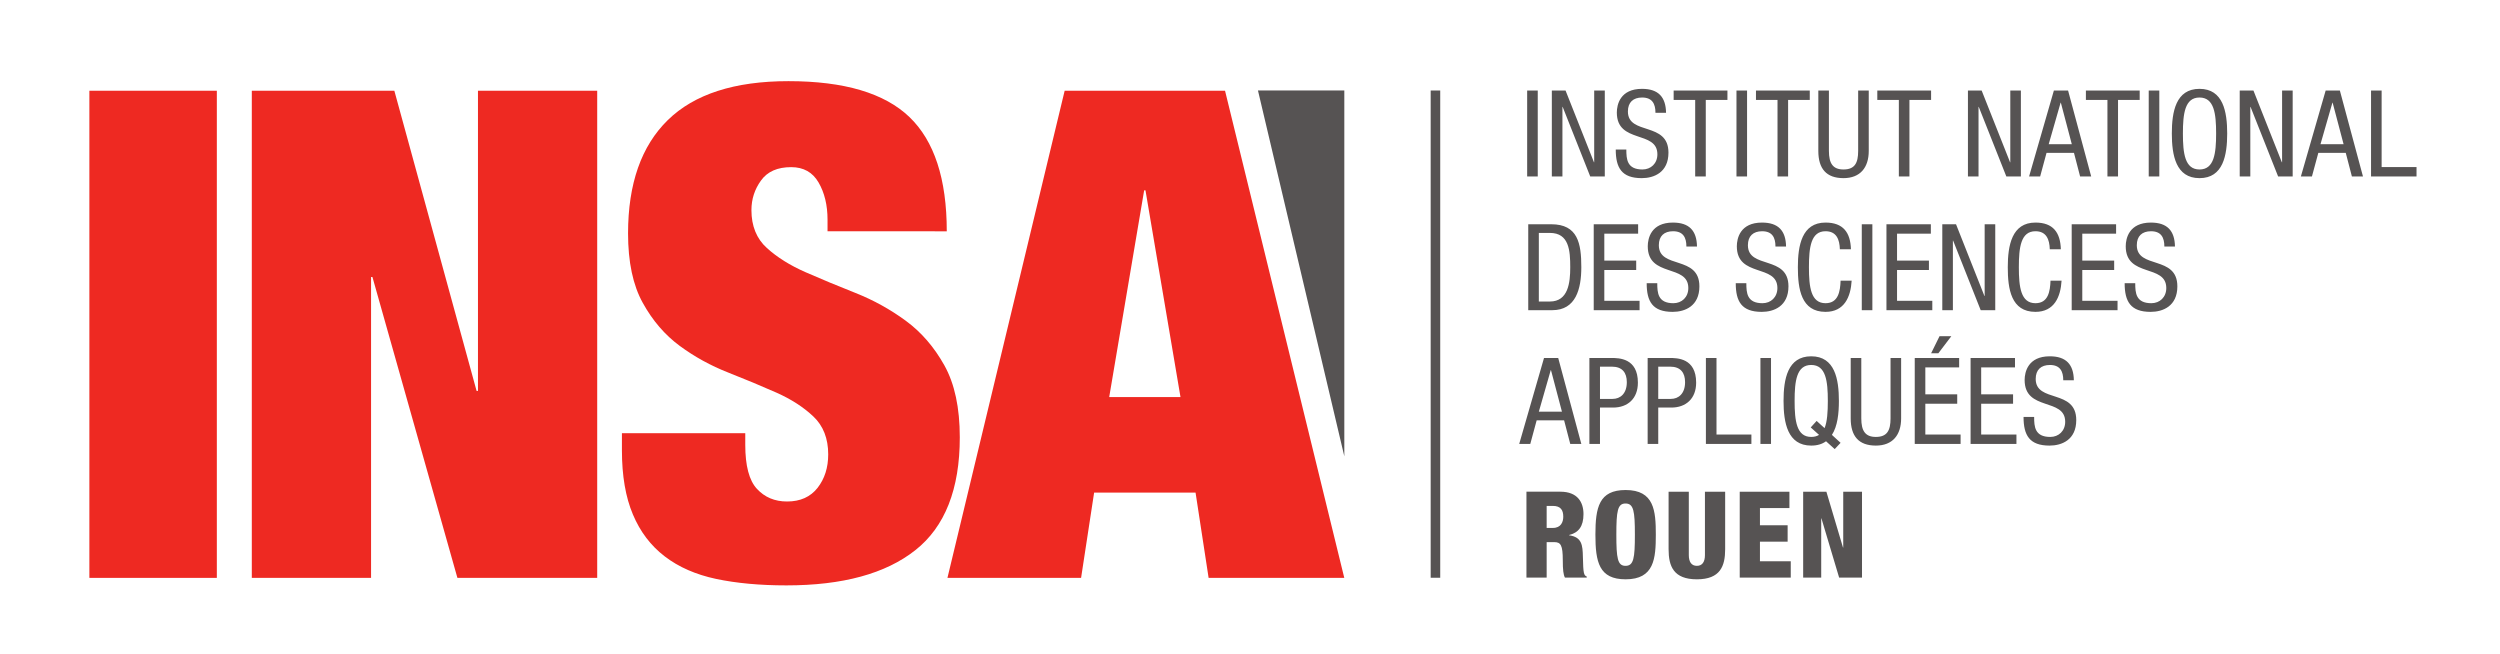 <?xml version="1.0" encoding="UTF-8" standalone="no"?>
<!-- Created with Inkscape (http://www.inkscape.org/) -->

<svg
   xmlns:dc="http://purl.org/dc/elements/1.1/"
   xmlns:cc="http://creativecommons.org/ns#"
   xmlns:rdf="http://www.w3.org/1999/02/22-rdf-syntax-ns#"
   xmlns:svg="http://www.w3.org/2000/svg"
   xmlns="http://www.w3.org/2000/svg"
   xmlns:sodipodi="http://sodipodi.sourceforge.net/DTD/sodipodi-0.dtd"
   xmlns:inkscape="http://www.inkscape.org/namespaces/inkscape"
   id="svg2985"
   version="1.1"
   inkscape:version="0.48.4 r9939"
   width="817.819"
   height="214.096"
   xml:space="preserve"
   sodipodi:docname="insaBlanc.svg"
   inkscape:export-filename="C:\Users\Thomas\Downloads\insaBlanc.png"
   inkscape:export-xdpi="115.67"
   inkscape:export-ydpi="115.67"><defs
     id="defs2989"><clipPath
       clipPathUnits="userSpaceOnUse"
       id="clipPath2999"><path
         d="m 0,171.277 654.255,0 L 654.255,0 0,0 0,171.277 z"
         id="path3001" /></clipPath></defs><sodipodi:namedview
     pagecolor="#ffffff"
     bordercolor="#666666"
     borderopacity="1"
     objecttolerance="10"
     gridtolerance="10"
     guidetolerance="10"
     inkscape:pageopacity="0"
     inkscape:pageshadow="2"
     inkscape:window-width="1366"
     inkscape:window-height="705"
     id="namedview2987"
     showgrid="false"
     inkscape:zoom="0.85838093"
     inkscape:cx="593.7913"
     inkscape:cy="249.71661"
     inkscape:window-x="-8"
     inkscape:window-y="-8"
     inkscape:window-maximized="1"
     inkscape:current-layer="g2997" /><g
     id="g2993"
     inkscape:groupmode="layer"
     inkscape:label="Logo_INSAROUEN2014"
     transform="matrix(1.25,0,0,-1.25,0,214.096)"><g
       id="g2995"><g
         id="g2997"
         clip-path="url(#clipPath2999)"><path
           d="m 399.661,125.099 2.771,0 0,22.487 -2.771,0 0,-22.487 z m 6.457,0 2.772,0 0,18.204 0.063,0 7.212,-18.204 3.812,0 0,22.486 -2.773,0 0,-18.771 -0.062,0 -7.433,18.771 -3.591,0 0,-22.486 z m 29.891,16.66 c -0.062,4.126 -2.015,6.268 -6.298,6.268 -5.701,0 -6.583,-4.127 -6.583,-6.205 0,-8.251 10.614,-4.566 10.614,-10.928 0,-2.394 -1.701,-3.968 -3.905,-3.968 -4.063,0 -4.221,2.708 -4.221,5.228 l -2.771,0 c 0,-4.787 1.543,-7.496 6.803,-7.496 3.181,0 6.992,1.48 6.992,6.676 0,8.221 -10.614,4.441 -10.614,10.771 0,2.394 1.386,3.654 3.716,3.654 2.646,0 3.496,-1.638 3.496,-4 l 2.771,0 z m 10.396,3.369 5.669,0 0,2.457 -14.077,0 0,-2.457 5.637,0 0,-20.029 2.771,0 0,20.029 z m 8.034,-20.029 2.771,0 0,22.487 -2.771,0 0,-22.487 z m 13.512,20.029 5.669,0 0,2.457 -14.078,0 0,-2.457 5.638,0 0,-20.029 2.771,0 0,20.029 z m 7.908,-13.353 c 0,-4.629 2.079,-7.117 6.582,-7.117 4.41,0 6.614,2.802 6.614,7.117 l 0,15.81 -2.771,0 0,-15.81 c 0,-3.15 -0.882,-4.849 -3.843,-4.849 -2.74,0 -3.811,1.543 -3.811,4.849 l 0,15.81 -2.771,0 0,-15.81 z m 23.844,13.353 5.669,0 0,2.457 -14.078,0 0,-2.457 5.639,0 0,-20.029 2.77,0 0,20.029 z m 15.31,-20.029 2.772,0 0,18.204 0.064,0 7.212,-18.204 3.81,0 0,22.486 -2.772,0 0,-18.771 -0.063,0 -7.432,18.771 -3.591,0 0,-22.486 z m 16.004,0 2.896,0 1.669,6.172 7.181,0 1.606,-6.172 2.899,0 -6.048,22.486 -3.716,0 -6.487,-22.486 z m 8.251,19.306 0.062,0 2.866,-10.866 -6.047,0 3.119,10.866 z m 15.025,0.723 5.669,0 0,2.457 -14.078,0 0,-2.457 5.637,0 0,-20.029 2.772,0 0,20.029 z m 8.033,-20.029 2.771,0 0,22.487 -2.771,0 0,-22.487 z m 13.292,22.928 c -6.204,0 -7.244,-6.016 -7.244,-11.685 0,-5.669 1.04,-11.684 7.244,-11.684 6.204,0 7.244,6.015 7.244,11.684 0,5.669 -1.04,11.685 -7.244,11.685 m 0,-2.268 c 3.842,0 4.346,-4.22 4.346,-9.417 0,-5.196 -0.504,-9.416 -4.346,-9.416 -3.842,0 -4.346,4.22 -4.346,9.416 0,5.197 0.504,9.417 4.346,9.417 m 10.522,-20.66 2.772,0 0,18.204 0.064,0 7.212,-18.204 3.81,0 0,22.486 -2.771,0 0,-18.771 -0.064,0 -7.432,18.771 -3.591,0 0,-22.486 z m 16.004,0 2.896,0 1.669,6.172 7.181,0 1.606,-6.172 2.899,0 -6.048,22.486 -3.717,0 -6.486,-22.486 z m 8.251,19.306 0.062,0 2.866,-10.866 -6.047,0 3.119,10.866 z m 10.112,-19.306 11.904,0 0,2.457 -9.133,0 0,20.029 -2.771,0 0,-22.486 z"
           style="fill:#565353;fill-opacity:1;fill-rule:nonzero;stroke:none"
           id="path3003" /><g
           id="g3005"
           transform="translate(402.716,110.321)"><path
             d="m 0,0 2.897,0 c 5.041,0 5.323,-4.661 5.323,-9.007 0,-4.032 -0.534,-8.945 -5.323,-8.945 L 0,-17.952 0,0 z m -2.771,-20.219 6.298,0 c 6.173,0 7.59,5.574 7.59,11.243 0,6.205 -0.881,11.244 -7.873,11.244 l -6.015,0 0,-22.487 z m 17.136,0 11.999,0 0,2.456 -9.228,0 0,8.063 8.346,0 0,2.456 -8.346,0 0,7.055 8.85,0 0,2.457 -11.621,0 0,-22.487 z m 27.025,16.66 c -0.064,4.126 -2.016,6.267 -6.3,6.267 -5.699,0 -6.582,-4.125 -6.582,-6.204 0,-8.251 10.614,-4.567 10.614,-10.928 0,-2.394 -1.701,-3.969 -3.906,-3.969 -4.062,0 -4.22,2.709 -4.22,5.228 l -2.77,0 c 0,-4.787 1.543,-7.495 6.801,-7.495 3.181,0 6.993,1.48 6.993,6.677 0,8.22 -10.614,4.44 -10.614,10.771 0,2.393 1.385,3.653 3.716,3.653 2.646,0 3.496,-1.638 3.496,-4 l 2.772,0 z m 23.309,0 c -0.063,4.126 -2.014,6.267 -6.298,6.267 -5.701,0 -6.583,-4.125 -6.583,-6.204 0,-8.251 10.615,-4.567 10.615,-10.928 0,-2.394 -1.702,-3.969 -3.906,-3.969 -4.063,0 -4.22,2.709 -4.22,5.228 l -2.772,0 c 0,-4.787 1.543,-7.495 6.803,-7.495 3.181,0 6.991,1.48 6.991,6.677 0,8.22 -10.613,4.44 -10.613,10.771 0,2.393 1.386,3.653 3.717,3.653 2.645,0 3.495,-1.638 3.495,-4 l 2.771,0 z m 14.27,-8.944 c -0.094,-2.74 -0.567,-5.89 -3.937,-5.89 -3.842,0 -4.345,4.221 -4.345,9.417 0,5.197 0.503,9.417 4.345,9.417 2.866,0 3.685,-2.173 3.748,-4.724 l 2.898,0 c -0.126,4.409 -2.047,6.991 -6.646,6.991 -6.204,0 -7.243,-6.015 -7.243,-11.684 0,-5.669 0.851,-11.684 7.243,-11.684 4.913,0 6.583,3.905 6.835,8.157 l -2.898,0 z m 5.547,-7.716 2.771,0 0,22.487 -2.771,0 0,-22.487 z m 6.457,0 12,0 0,2.456 -9.229,0 0,8.063 8.346,0 0,2.456 -8.346,0 0,7.055 8.85,0 0,2.457 -11.621,0 0,-22.487 z m 14.615,0 2.772,0 0,18.203 0.063,0 7.212,-18.203 3.811,0 0,22.487 -2.772,0 0,-18.771 -0.063,0 -7.431,18.771 -3.592,0 0,-22.487 z m 28.317,7.716 c -0.094,-2.74 -0.567,-5.89 -3.937,-5.89 -3.842,0 -4.346,4.221 -4.346,9.417 0,5.197 0.504,9.417 4.346,9.417 2.866,0 3.685,-2.173 3.748,-4.724 l 2.897,0 c -0.126,4.409 -2.047,6.991 -6.645,6.991 -6.204,0 -7.243,-6.015 -7.243,-11.684 0,-5.669 0.85,-11.684 7.243,-11.684 4.913,0 6.582,3.905 6.834,8.157 l -2.897,0 z m 5.546,-7.716 11.999,0 0,2.456 -9.227,0 0,8.063 8.345,0 0,2.456 -8.345,0 0,7.055 8.849,0 0,2.457 -11.621,0 0,-22.487 z m 27.025,16.66 c -0.064,4.126 -2.016,6.267 -6.299,6.267 -5.7,0 -6.583,-4.125 -6.583,-6.204 0,-8.251 10.614,-4.567 10.614,-10.928 0,-2.394 -1.701,-3.969 -3.905,-3.969 -4.063,0 -4.221,2.709 -4.221,5.228 l -2.77,0 c 0,-4.787 1.542,-7.495 6.802,-7.495 3.18,0 6.991,1.48 6.991,6.677 0,8.22 -10.613,4.44 -10.613,10.771 0,2.393 1.385,3.653 3.716,3.653 2.646,0 3.496,-1.638 3.496,-4 l 2.772,0 z"
             style="fill:#565353;fill-opacity:1;fill-rule:nonzero;stroke:none"
             id="path3007" /></g><g
           id="g3009"
           transform="translate(397.582,55.105)"><path
             d="m 0,0 2.897,0 1.67,6.173 7.18,0 1.607,-6.173 2.897,0 -6.047,22.487 -3.716,0 L 0,0 z m 8.251,19.307 0.063,0 2.867,-10.867 -6.046,0 3.116,10.867 z M 18.364,0 l 2.773,0 0,9.511 3.431,0 c 3.812,0 6.489,2.331 6.489,6.52 0,6.456 -5.007,6.456 -6.96,6.456 l -5.733,0 0,-22.487 z m 2.773,20.219 3.118,0 c 2.738,0 3.904,-1.606 3.904,-4.063 0,-2.991 -1.701,-4.377 -3.717,-4.377 l -3.305,0 0,8.44 z M 33.61,0 l 2.773,0 0,9.511 3.432,0 c 3.81,0 6.488,2.331 6.488,6.52 0,6.456 -5.007,6.456 -6.96,6.456 l -5.733,0 0,-22.487 z m 2.773,20.219 3.117,0 c 2.74,0 3.905,-1.606 3.905,-4.063 0,-2.991 -1.701,-4.377 -3.716,-4.377 l -3.306,0 0,8.44 z M 48.856,0 l 11.906,0 0,2.457 -9.134,0 0,20.03 -2.772,0 0,-22.487 z m 14.27,0 2.771,0 0,22.487 -2.771,0 0,-22.487 z m 19.434,-1.354 1.543,1.637 -2.269,2.079 c 1.481,2.268 1.827,5.638 1.827,8.881 0,5.669 -1.039,11.685 -7.244,11.685 -6.203,0 -7.242,-6.016 -7.242,-11.685 0,-5.669 1.039,-11.683 7.242,-11.683 1.607,0 2.898,0.409 3.874,1.133 L 82.56,-1.354 z M 78.465,2.362 C 77.93,2.017 77.236,1.827 76.417,1.827 c -3.842,0 -4.346,4.22 -4.346,9.416 0,5.197 0.504,9.417 4.346,9.417 3.844,0 4.348,-4.22 4.348,-9.417 0,-2.866 -0.159,-5.417 -0.852,-7.117 l -2.078,1.89 -1.544,-1.701 2.174,-1.953 z m 8.286,4.315 c 0,-4.63 2.078,-7.117 6.582,-7.117 4.409,0 6.614,2.802 6.614,7.117 l 0,15.81 -2.771,0 0,-15.81 c 0,-3.15 -0.883,-4.85 -3.843,-4.85 -2.739,0 -3.811,1.543 -3.811,4.85 l 0,15.81 -2.771,0 0,-15.81 z M 103.51,0 l 11.999,0 0,2.457 -9.229,0 0,8.063 8.346,0 0,2.457 -8.346,0 0,7.053 8.85,0 0,2.457 -11.62,0 0,-22.487 z m 4.282,23.715 1.89,0 3.401,4.473 -3.087,0 -2.204,-4.473 z M 118.124,0 l 12,0 0,2.457 -9.228,0 0,8.063 8.346,0 0,2.457 -8.346,0 0,7.053 8.85,0 0,2.457 -11.622,0 0,-22.487 z m 27.025,16.66 c -0.062,4.126 -2.015,6.268 -6.298,6.268 -5.701,0 -6.582,-4.126 -6.582,-6.204 0,-8.252 10.614,-4.567 10.614,-10.929 0,-2.394 -1.701,-3.968 -3.906,-3.968 -4.064,0 -4.22,2.708 -4.22,5.228 l -2.772,0 c 0,-4.786 1.543,-7.495 6.802,-7.495 3.182,0 6.992,1.479 6.992,6.676 0,8.22 -10.614,4.441 -10.614,10.771 0,2.393 1.387,3.653 3.718,3.653 2.644,0 3.495,-1.638 3.495,-4 l 2.771,0 z"
             style="fill:#565353;fill-opacity:1;fill-rule:nonzero;stroke:none"
             id="path3011" /></g><g
           id="g3013"
           transform="translate(404.763,38.88)"><path
             d="m 0,0 1.606,0 c 2.111,0 2.741,-1.134 2.741,-2.834 0,-1.323 -0.568,-2.93 -2.708,-2.93 L 0,-5.764 0,0 z m -5.291,-18.771 5.291,0 0,9.291 2.017,0 c 1.669,0 2.204,-0.819 2.204,-4.724 0,-2.551 0.158,-3.812 0.566,-4.567 l 5.701,0 0,0.284 c -0.756,0.315 -0.914,0.756 -1.008,5.196 -0.063,3.023 -0.251,5.134 -3.622,5.605 l 0,0.064 c 2.456,0.599 3.78,2.205 3.78,5.479 0,3.087 -1.543,5.859 -6.047,5.859 l -8.882,0 0,-22.487 z m 23.53,11.244 c 0,6.173 0.316,8.157 2.394,8.157 2.141,0 2.457,-1.984 2.457,-8.157 0,-6.173 -0.316,-8.158 -2.457,-8.158 -2.078,0 -2.394,1.985 -2.394,8.158 m 10.33,0 c 0,6.236 -0.41,11.684 -7.905,11.684 -6.96,0 -7.904,-4.535 -7.904,-11.684 0,-7.149 0.944,-11.684 7.904,-11.684 7.495,0 7.905,5.447 7.905,11.684 m 18.145,11.243 -5.291,0 0,-16.597 c 0,-1.765 -0.694,-2.804 -2.11,-2.804 -1.417,0 -2.111,1.039 -2.111,2.804 l 0,16.597 -5.291,0 0,-15.054 c 0,-4.409 1.261,-7.873 7.402,-7.873 6.14,0 7.401,3.464 7.401,7.873 l 0,15.054 z m 3.813,-22.487 13.355,0 0,4.284 -8.064,0 0,5.133 7.245,0 0,4.283 -7.245,0 0,4.504 7.716,0 0,4.283 -13.007,0 0,-22.487 z m 16.602,0 4.724,0 0,15.496 0.062,0 4.631,-15.496 5.982,0 0,22.487 -4.913,0 0,-14.613 -0.062,0 -4.347,14.613 -6.077,0 0,-22.487 z"
             style="fill:#565353;fill-opacity:1;fill-rule:nonzero;stroke:none"
             id="path3015" /></g><g
           id="g3017"
           transform="translate(375.66,20.08)"><path
             d="M 0,0 0,127.512 0,0 z"
             style="fill:#565353;fill-opacity:1;fill-rule:nonzero;stroke:none"
             id="path3019" /></g><path
           d="m 376.91,20.08 -2.5,0 0,127.512 2.5,0 0,-127.512 z"
           style="fill:#565353;fill-opacity:1;fill-rule:nonzero;stroke:none"
           id="path3021" /><path
           d="m 56.745,20.045 -33.356,0 0,127.487 33.356,0 0,-127.487 z"
           style="fill:#ee2922;fill-opacity:1;fill-rule:nonzero;stroke:none"
           id="path3023" /><g
           id="g3025"
           transform="translate(103.201,147.532)"><path
             d="m 0,0 21.525,-78.563 0.36,0 0,78.563 31.204,0 0,-127.487 -36.585,0 -22.238,78.735 -0.359,0 0,-78.735 -31.21,0 L -37.303,0 0,0 z"
             style="fill:#ee2922;fill-opacity:1;fill-rule:nonzero;stroke:none"
             id="path3027" /></g><g
           id="g3029"
           transform="translate(216.568,113.789)"><path
             d="m 0,0 c 0,3.806 -0.791,7.053 -2.342,9.725 -1.557,2.688 -3.95,4.021 -7.169,4.021 -3.593,0 -6.224,-1.159 -7.89,-3.482 -1.683,-2.319 -2.515,-4.904 -2.515,-7.771 0,-4.16 1.347,-7.469 4.035,-9.905 2.693,-2.442 6.066,-4.55 10.127,-6.335 4.071,-1.785 8.434,-3.601 13.103,-5.447 4.66,-1.852 9.026,-4.257 13.093,-7.238 4.063,-2.974 7.443,-6.873 10.131,-11.69 2.695,-4.821 4.039,-11.1 4.039,-18.84 0,-13.571 -3.886,-23.426 -11.656,-29.55 -7.779,-6.144 -19.019,-9.197 -33.727,-9.197 -6.934,0 -13.063,0.569 -18.39,1.693 -5.312,1.133 -9.805,3.098 -13.446,5.899 -3.65,2.79 -6.433,6.452 -8.336,10.987 -1.913,4.519 -2.867,10.115 -2.867,16.778 l 0,4.472 32.279,0 0,-3.046 c 0,-5.483 1.016,-9.315 3.047,-11.515 2.038,-2.211 4.662,-3.314 7.893,-3.314 3.473,0 6.117,1.2 7.987,3.575 1.847,2.38 2.78,5.288 2.78,8.756 0,4.153 -1.298,7.468 -3.864,9.9 -2.574,2.441 -5.799,4.529 -9.679,6.257 -3.891,1.718 -8.103,3.483 -12.642,5.268 -4.555,1.785 -8.771,4.103 -12.657,6.96 -3.885,2.863 -7.112,6.607 -9.682,11.26 -2.579,4.627 -3.857,10.71 -3.857,18.204 0,12.971 3.468,22.856 10.408,29.644 6.933,6.782 17.455,10.182 31.566,10.182 14.582,0 25.133,-3.129 31.656,-9.381 6.516,-6.248 9.779,-16.222 9.779,-29.912 L 0,-3.042 0,0 z"
             style="fill:#ee2922;fill-opacity:1;fill-rule:nonzero;stroke:none"
             id="path3031" /></g><g
           id="g3033"
           transform="translate(299.429,121.463)"><path
             d="m 0,0 -9.147,-54.095 18.655,0 L 0.346,0 0,0 z m 21.164,26.074 31.208,-127.492 -35.505,0 -3.416,22.314 -26.546,0 -3.41,-22.314 -34.975,0 30.676,127.492 41.968,0 z"
             style="fill:#ee2922;fill-opacity:1;fill-rule:nonzero;stroke:none"
             id="path3035" /></g><g
           id="g3037"
           transform="translate(329.211,147.594)"><path
             d="m 0,0 22.6,0 0,-95.736 L 0,0 z"
             style="fill:#565353;fill-opacity:1;fill-rule:nonzero;stroke:none"
             id="path3039" /></g></g></g></g></svg>